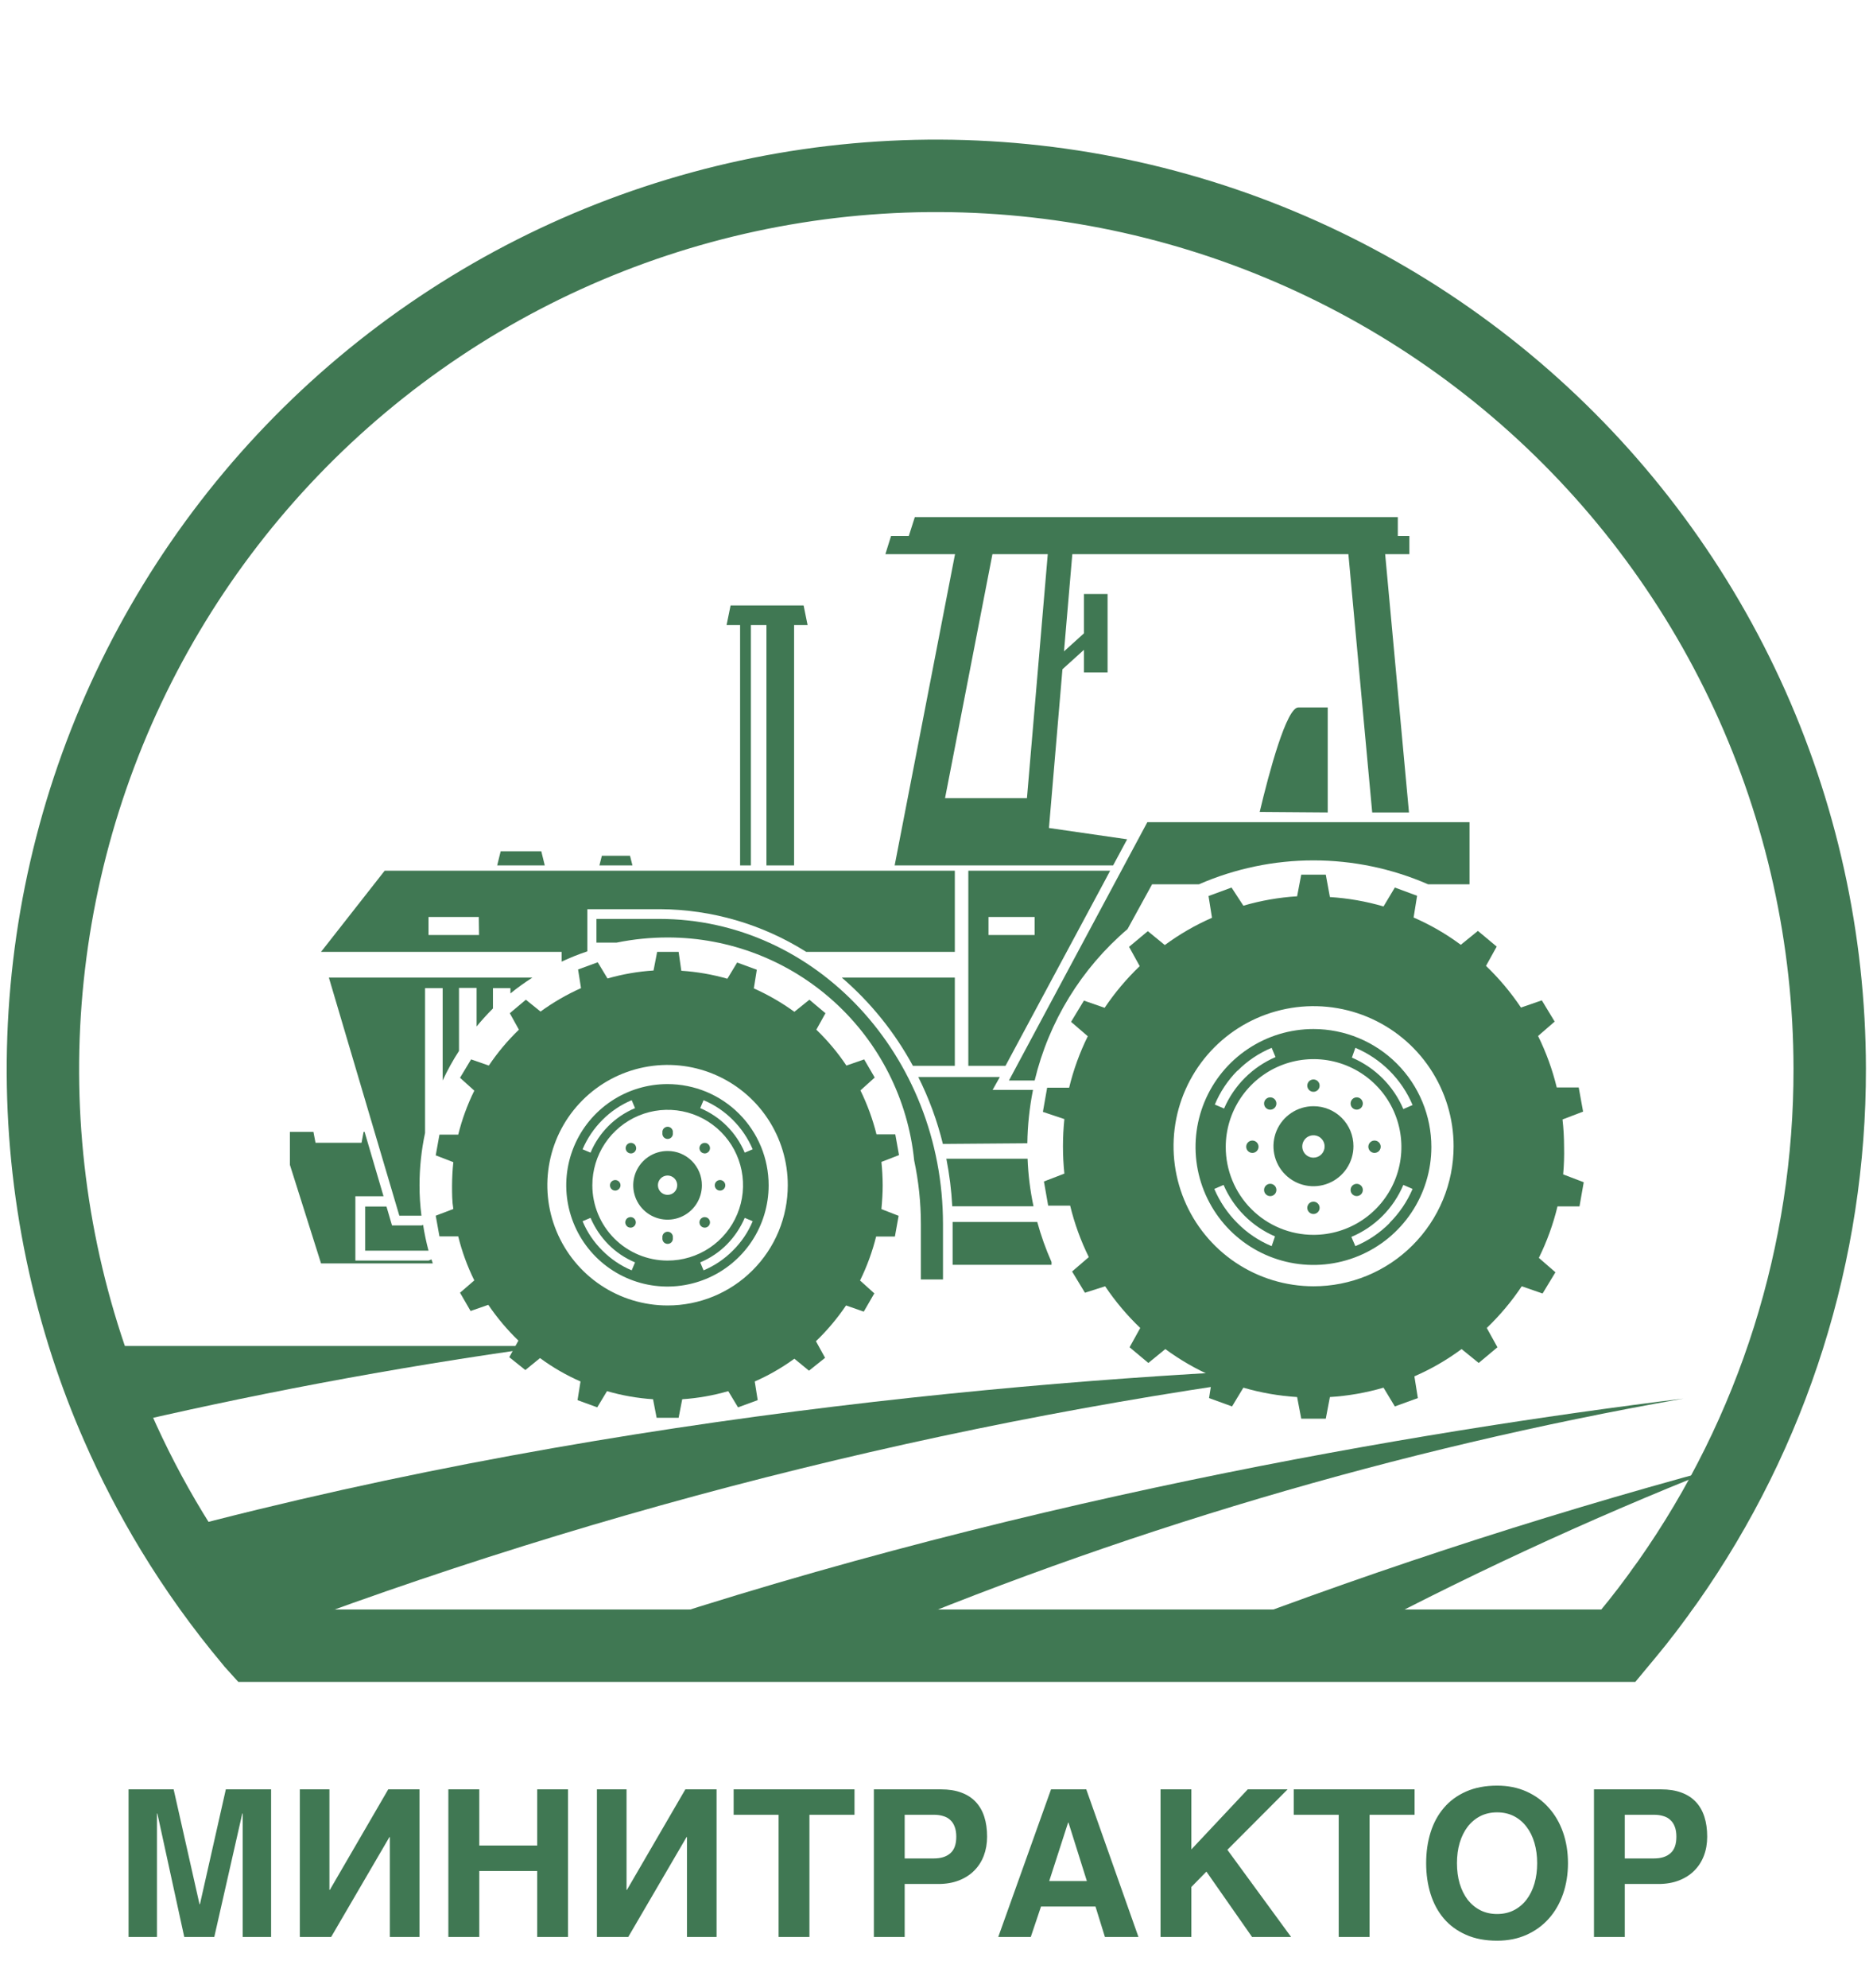 <svg width="82" height="87" viewBox="0 0 82 87" fill="none" xmlns="http://www.w3.org/2000/svg">
<path d="M80.105 46.748C80.12 54.795 77.64 62.648 73.006 69.228L72.747 69.582C72.663 69.706 72.578 69.824 72.488 69.942C72.398 70.061 72.291 70.207 72.19 70.342C72.089 70.477 72.038 70.544 71.959 70.64L71.689 70.989C71.413 71.332 71.126 71.676 70.85 72.008H11.133C11.071 71.94 11.009 71.867 10.953 71.794C9.691 70.288 8.545 68.689 7.525 67.01V67.01C6.625 65.528 5.826 63.989 5.132 62.4C4.637 61.275 4.186 60.093 3.798 58.9C2.049 53.526 1.486 47.837 2.147 42.224C2.808 36.612 4.678 31.209 7.629 26.389C10.579 21.568 14.539 17.444 19.237 14.301C23.934 11.158 29.257 9.07 34.839 8.181C40.421 7.292 46.13 7.623 51.572 9.152C57.013 10.681 62.059 13.37 66.361 17.036C70.663 20.701 74.12 25.256 76.493 30.385C78.865 35.514 80.097 41.097 80.105 46.748V46.748Z" stroke="#407853" stroke-width="3.17" stroke-miterlimit="10"/>
<path d="M58.128 35.548V30.955H56.839C56.326 30.955 55.566 33.77 55.15 35.526L58.128 35.548Z" fill="#407853"/>
<path d="M48.732 37.867L49.346 36.724L45.923 36.229L46.514 29.284L47.454 28.434V29.419H48.49V25.991H47.454V27.713L46.582 28.501L46.992 23.712H45.917L44.96 34.923H41.374L43.553 23.712H41.915L39.168 37.867H48.732Z" fill="#407853"/>
<path d="M61.685 35.548L60.593 23.712H58.983L60.075 35.548H61.685Z" fill="#407853"/>
<path d="M23.85 37.867L23.698 37.248H21.919L21.767 37.867H23.85Z" fill="#407853"/>
<path d="M27.689 37.867L27.582 37.445H26.349L26.242 37.867H27.689Z" fill="#407853"/>
<path d="M32.874 27.083H32.401V37.867H32.874V27.083Z" fill="#407853"/>
<path d="M34.765 27.083H33.555V37.867H34.765V27.083Z" fill="#407853"/>
<path d="M61.196 23.453V22.626H40.051L39.787 23.453H39.01L38.762 24.247H61.702V23.453H61.196Z" fill="#407853"/>
<path d="M18.451 53.62H17.162L17.072 53.311L16.92 52.793H15.986V54.724H18.761C18.665 54.363 18.586 53.997 18.524 53.598L18.451 53.62Z" fill="#407853"/>
<path d="M18.761 55.157H15.558V52.343H16.791L15.963 49.529H15.918L15.828 50.002H13.813L13.723 49.529H12.692V50.969L14.055 55.281H18.947L18.89 55.106L18.761 55.157Z" fill="#407853"/>
<path d="M23.309 42.775H14.398L17.483 53.193H18.451C18.395 52.752 18.366 52.309 18.367 51.864C18.367 51.094 18.448 50.327 18.609 49.574V43.236H19.38V47.277C19.588 46.83 19.827 46.397 20.095 45.983V43.225H20.866V44.913C21.091 44.639 21.33 44.376 21.581 44.126V43.236H22.347V43.467C22.654 43.218 22.976 42.987 23.309 42.775Z" fill="#407853"/>
<path d="M28.871 40.208H26.113V41.244H26.997C27.738 41.093 28.492 41.018 29.248 41.019C31.934 41.023 34.523 42.024 36.513 43.827C38.504 45.63 39.754 48.106 40.023 50.778C40.218 51.692 40.316 52.624 40.316 53.559V55.984H41.284V53.559C41.284 46.197 35.717 40.208 28.871 40.208Z" fill="#407853"/>
<path d="M35.356 27.348H31.81L31.985 26.492H35.182L35.356 27.348Z" fill="#407853"/>
<path d="M38.644 51.864C38.642 51.522 38.624 51.18 38.588 50.84L39.359 50.542L39.196 49.636H38.374C38.207 48.971 37.971 48.326 37.67 47.711L38.295 47.148L37.833 46.354L37.056 46.624C36.675 46.055 36.233 45.529 35.739 45.054L36.139 44.334L35.435 43.743L34.777 44.272C34.223 43.87 33.628 43.527 33.003 43.248L33.133 42.431L32.272 42.116L31.844 42.825C31.186 42.637 30.511 42.52 29.828 42.476L29.71 41.649H28.77L28.612 42.465C27.93 42.508 27.254 42.626 26.597 42.814L26.169 42.105L25.308 42.42L25.437 43.236C24.812 43.515 24.218 43.859 23.664 44.261L23.022 43.743L22.319 44.334L22.718 45.054C22.224 45.529 21.783 46.055 21.401 46.624L20.624 46.354L20.14 47.159L20.765 47.722C20.462 48.336 20.226 48.982 20.061 49.647H19.239L19.076 50.553L19.847 50.851C19.811 51.191 19.793 51.533 19.791 51.876C19.791 52.219 19.791 52.562 19.847 52.9L19.076 53.193L19.239 54.099H20.061C20.225 54.764 20.461 55.41 20.765 56.024L20.14 56.564L20.602 57.363L21.378 57.093C21.762 57.659 22.203 58.184 22.696 58.658L22.296 59.384L23 59.947L23.642 59.423C24.193 59.829 24.788 60.173 25.415 60.447L25.285 61.264L26.147 61.579L26.575 60.87C27.232 61.06 27.907 61.179 28.59 61.224L28.747 62.035H29.71L29.868 61.224C30.55 61.179 31.226 61.06 31.883 60.87L32.311 61.579L33.172 61.264L33.043 60.447C33.655 60.179 34.236 59.845 34.777 59.451L35.418 59.975L36.122 59.412L35.722 58.686C36.215 58.212 36.657 57.687 37.04 57.121L37.816 57.391L38.278 56.592L37.653 56.029C37.955 55.414 38.191 54.769 38.357 54.104H39.179L39.342 53.198L38.588 52.906C38.621 52.551 38.644 52.208 38.644 51.864ZM29.226 57.121C28.185 57.121 27.167 56.812 26.301 56.234C25.435 55.655 24.761 54.833 24.363 53.871C23.964 52.909 23.86 51.851 24.064 50.83C24.267 49.809 24.769 48.871 25.506 48.136C26.243 47.4 27.181 46.899 28.203 46.697C29.224 46.494 30.282 46.599 31.244 46.998C32.206 47.398 33.028 48.073 33.605 48.939C34.183 49.805 34.491 50.823 34.489 51.864C34.489 52.555 34.353 53.239 34.089 53.877C33.824 54.516 33.436 55.095 32.947 55.583C32.459 56.072 31.878 56.459 31.24 56.723C30.601 56.986 29.917 57.122 29.226 57.121Z" fill="#407853"/>
<path d="M29.226 47.435C28.349 47.434 27.492 47.693 26.763 48.179C26.034 48.665 25.465 49.356 25.129 50.165C24.793 50.975 24.704 51.865 24.875 52.725C25.045 53.585 25.466 54.374 26.086 54.995C26.705 55.614 27.494 56.037 28.354 56.208C29.214 56.38 30.105 56.292 30.915 55.957C31.724 55.622 32.417 55.054 32.904 54.326C33.391 53.597 33.651 52.741 33.651 51.864C33.651 51.283 33.538 50.707 33.316 50.17C33.093 49.632 32.768 49.144 32.357 48.733C31.946 48.321 31.458 47.995 30.921 47.772C30.383 47.55 29.808 47.435 29.226 47.435ZM30.802 48.139C31.283 48.341 31.719 48.635 32.086 49.005C32.455 49.373 32.749 49.809 32.953 50.288L32.604 50.435C32.235 49.555 31.535 48.856 30.656 48.487L30.802 48.139ZM26.372 49.005C26.739 48.635 27.175 48.341 27.655 48.139L27.802 48.487C26.922 48.856 26.223 49.555 25.854 50.435L25.505 50.288C25.709 49.809 26.003 49.373 26.372 49.005ZM27.655 55.585C27.175 55.383 26.739 55.088 26.372 54.718C26.001 54.352 25.706 53.916 25.505 53.435L25.854 53.288C26.04 53.722 26.305 54.117 26.637 54.453C26.97 54.788 27.366 55.054 27.802 55.236L27.655 55.585ZM25.933 51.864C25.932 51.212 26.124 50.573 26.486 50.03C26.849 49.487 27.364 49.063 27.967 48.813C28.57 48.562 29.233 48.497 29.874 48.624C30.514 48.751 31.103 49.065 31.564 49.527C32.026 49.988 32.34 50.576 32.467 51.217C32.594 51.857 32.529 52.521 32.278 53.123C32.028 53.726 31.604 54.241 31.061 54.603C30.517 54.965 29.879 55.158 29.226 55.157C28.353 55.157 27.515 54.81 26.897 54.193C26.28 53.575 25.933 52.738 25.933 51.864ZM32.086 54.718C31.719 55.088 31.283 55.383 30.802 55.585L30.656 55.236C31.092 55.054 31.488 54.788 31.821 54.453C32.152 54.117 32.418 53.722 32.604 53.288L32.953 53.435C32.752 53.916 32.457 54.352 32.086 54.718Z" fill="#407853"/>
<path d="M29.457 49.568C29.462 49.601 29.46 49.635 29.451 49.667C29.442 49.699 29.426 49.729 29.404 49.754C29.383 49.779 29.356 49.8 29.325 49.814C29.295 49.828 29.262 49.835 29.229 49.835C29.195 49.835 29.163 49.828 29.132 49.814C29.102 49.8 29.075 49.779 29.053 49.754C29.032 49.729 29.016 49.699 29.007 49.667C28.998 49.635 28.996 49.601 29.001 49.568C28.996 49.535 28.998 49.502 29.007 49.469C29.016 49.437 29.032 49.408 29.053 49.382C29.075 49.357 29.102 49.337 29.132 49.323C29.163 49.309 29.195 49.301 29.229 49.301C29.262 49.301 29.295 49.309 29.325 49.323C29.356 49.337 29.383 49.357 29.404 49.382C29.426 49.408 29.442 49.437 29.451 49.469C29.46 49.502 29.462 49.535 29.457 49.568Z" fill="#407853"/>
<path d="M29.457 54.161C29.462 54.194 29.46 54.227 29.451 54.259C29.442 54.291 29.426 54.321 29.404 54.347C29.383 54.372 29.356 54.392 29.325 54.406C29.295 54.42 29.262 54.427 29.229 54.427C29.195 54.427 29.163 54.42 29.132 54.406C29.102 54.392 29.075 54.372 29.053 54.347C29.032 54.321 29.016 54.291 29.007 54.259C28.998 54.227 28.996 54.194 29.001 54.161C28.996 54.128 28.998 54.094 29.007 54.062C29.016 54.03 29.032 54 29.053 53.975C29.075 53.95 29.102 53.929 29.132 53.915C29.163 53.901 29.195 53.894 29.229 53.894C29.262 53.894 29.295 53.901 29.325 53.915C29.356 53.929 29.383 53.95 29.404 53.975C29.426 54 29.442 54.03 29.451 54.062C29.46 54.094 29.462 54.128 29.457 54.161Z" fill="#407853"/>
<path d="M31.523 52.095C31.65 52.095 31.754 51.992 31.754 51.864C31.754 51.737 31.65 51.633 31.523 51.633C31.395 51.633 31.292 51.737 31.292 51.864C31.292 51.992 31.395 52.095 31.523 52.095Z" fill="#407853"/>
<path d="M26.935 52.095C26.874 52.095 26.815 52.071 26.772 52.028C26.728 51.984 26.704 51.925 26.704 51.864C26.704 51.803 26.728 51.744 26.772 51.701C26.815 51.658 26.874 51.633 26.935 51.633C26.996 51.633 27.055 51.658 27.098 51.701C27.141 51.744 27.166 51.803 27.166 51.864C27.164 51.925 27.14 51.983 27.096 52.026C27.053 52.069 26.996 52.094 26.935 52.095Z" fill="#407853"/>
<path d="M31.016 50.401C30.984 50.433 30.943 50.455 30.898 50.464C30.853 50.473 30.807 50.468 30.765 50.451C30.723 50.434 30.686 50.404 30.661 50.366C30.636 50.328 30.622 50.283 30.622 50.238C30.622 50.192 30.636 50.148 30.661 50.11C30.686 50.072 30.723 50.042 30.765 50.025C30.807 50.007 30.853 50.003 30.898 50.011C30.943 50.02 30.984 50.042 31.016 50.075C31.038 50.096 31.055 50.121 31.066 50.15C31.078 50.178 31.084 50.208 31.084 50.238C31.084 50.268 31.078 50.298 31.066 50.326C31.055 50.354 31.038 50.38 31.016 50.401Z" fill="#407853"/>
<path d="M27.768 53.648C27.736 53.681 27.695 53.703 27.65 53.712C27.605 53.721 27.559 53.716 27.517 53.699C27.474 53.681 27.438 53.651 27.413 53.614C27.388 53.575 27.374 53.531 27.374 53.485C27.374 53.44 27.388 53.395 27.413 53.357C27.438 53.319 27.474 53.29 27.517 53.272C27.559 53.255 27.605 53.25 27.65 53.259C27.695 53.268 27.736 53.29 27.768 53.322C27.79 53.343 27.806 53.369 27.818 53.397C27.83 53.425 27.836 53.455 27.836 53.485C27.836 53.516 27.83 53.546 27.818 53.574C27.806 53.602 27.79 53.627 27.768 53.648Z" fill="#407853"/>
<path d="M30.69 53.648C30.657 53.616 30.635 53.575 30.627 53.53C30.618 53.486 30.622 53.439 30.64 53.397C30.657 53.355 30.687 53.319 30.725 53.294C30.763 53.268 30.807 53.255 30.853 53.255C30.898 53.255 30.943 53.268 30.981 53.294C31.019 53.319 31.049 53.355 31.066 53.397C31.084 53.439 31.088 53.486 31.079 53.53C31.07 53.575 31.048 53.616 31.016 53.648C30.995 53.67 30.969 53.687 30.941 53.699C30.913 53.71 30.883 53.716 30.853 53.716C30.823 53.716 30.793 53.71 30.765 53.699C30.736 53.687 30.711 53.67 30.69 53.648Z" fill="#407853"/>
<path d="M27.458 50.401C27.426 50.369 27.404 50.328 27.395 50.283C27.386 50.238 27.391 50.192 27.409 50.15C27.426 50.107 27.456 50.071 27.494 50.046C27.531 50.021 27.576 50.007 27.622 50.007C27.667 50.007 27.712 50.021 27.75 50.046C27.788 50.071 27.817 50.107 27.835 50.15C27.852 50.192 27.857 50.238 27.848 50.283C27.839 50.328 27.817 50.369 27.785 50.401C27.764 50.422 27.738 50.439 27.71 50.451C27.682 50.463 27.652 50.469 27.622 50.469C27.591 50.469 27.561 50.463 27.533 50.451C27.505 50.439 27.48 50.422 27.458 50.401Z" fill="#407853"/>
<path d="M29.226 50.362C28.929 50.362 28.638 50.45 28.391 50.615C28.144 50.78 27.951 51.015 27.837 51.289C27.724 51.564 27.694 51.866 27.752 52.157C27.81 52.449 27.953 52.717 28.163 52.927C28.373 53.137 28.641 53.28 28.933 53.338C29.224 53.396 29.527 53.366 29.801 53.253C30.076 53.139 30.311 52.946 30.476 52.699C30.641 52.452 30.729 52.161 30.729 51.864C30.73 51.667 30.692 51.471 30.616 51.288C30.541 51.106 30.43 50.94 30.291 50.8C30.151 50.66 29.985 50.55 29.802 50.474C29.619 50.399 29.424 50.361 29.226 50.362ZM29.226 52.281C29.142 52.281 29.06 52.256 28.991 52.209C28.921 52.163 28.867 52.096 28.835 52.019C28.804 51.941 28.796 51.856 28.812 51.774C28.829 51.692 28.87 51.617 28.93 51.558C28.989 51.499 29.065 51.46 29.147 51.444C29.229 51.428 29.314 51.438 29.392 51.47C29.469 51.503 29.534 51.558 29.58 51.628C29.626 51.699 29.649 51.781 29.648 51.864C29.648 51.919 29.637 51.974 29.616 52.025C29.595 52.076 29.564 52.122 29.524 52.161C29.485 52.2 29.438 52.23 29.387 52.251C29.336 52.271 29.281 52.282 29.226 52.281Z" fill="#407853"/>
<path d="M41.802 38.098H16.841L14.055 41.649H24.587V42.077C24.954 41.905 25.33 41.755 25.713 41.627V39.781H28.899C31.164 39.794 33.38 40.441 35.295 41.649H41.802V38.098ZM20.973 40.912H18.761V40.124H20.962L20.973 40.912Z" fill="#407853"/>
<path d="M41.802 42.775H36.854C38.118 43.862 39.172 45.17 39.967 46.636H41.802V42.775Z" fill="#407853"/>
<path d="M42.393 38.098V46.636H44.02L48.394 38.492L48.602 38.098H42.393ZM45.298 40.912H43.277V40.124H45.298V40.912Z" fill="#407853"/>
<path d="M49.363 40.653L50.438 38.694H52.487C54.07 38.004 55.778 37.647 57.505 37.647C59.233 37.647 60.941 38.004 62.524 38.694H64.337V35.976H50.23L48.772 38.694L44.172 47.277H45.298C45.918 44.695 47.341 42.376 49.363 40.653Z" fill="#407853"/>
<path d="M68.475 50.176C68.475 49.777 68.452 49.379 68.407 48.983L69.308 48.639L69.116 47.581H68.154C67.965 46.803 67.691 46.048 67.337 45.33L68.064 44.7L67.501 43.771L66.589 44.086C66.145 43.425 65.632 42.813 65.057 42.263L65.525 41.418L64.703 40.732L63.954 41.34C63.313 40.864 62.62 40.464 61.888 40.146L62.04 39.195L61.066 38.835L60.571 39.662C59.806 39.438 59.019 39.301 58.223 39.251L58.043 38.272H56.968L56.788 39.218C55.991 39.267 55.202 39.405 54.435 39.629L53.917 38.835L52.909 39.206L53.061 40.158C52.33 40.478 51.637 40.878 50.995 41.351L50.252 40.743L49.43 41.429L49.897 42.274C49.321 42.825 48.806 43.436 48.361 44.097L47.454 43.782L46.891 44.711L47.623 45.341C47.269 46.059 46.995 46.814 46.807 47.593H45.844L45.658 48.651L46.598 48.966C46.516 49.759 46.516 50.559 46.598 51.352L45.703 51.696L45.889 52.754H46.852C47.04 53.532 47.314 54.287 47.668 55.005L46.936 55.635L47.499 56.564L48.383 56.282C48.828 56.944 49.343 57.555 49.92 58.106L49.453 58.95L50.275 59.637L51.018 59.029C51.66 59.502 52.353 59.902 53.084 60.222L52.932 61.173L53.939 61.539L54.435 60.718C55.202 60.941 55.991 61.079 56.788 61.128L56.968 62.074H58.043L58.223 61.128C59.019 61.079 59.806 60.941 60.571 60.718L61.066 61.539L62.074 61.173L61.922 60.222C62.654 59.905 63.347 59.504 63.988 59.029L64.737 59.637L65.558 58.95L65.091 58.106C65.666 57.555 66.179 56.944 66.622 56.282L67.534 56.598L68.097 55.669L67.371 55.039C67.725 54.321 67.999 53.566 68.187 52.787H69.15L69.336 51.729L68.435 51.386C68.472 50.984 68.485 50.58 68.475 50.176ZM57.503 56.282C56.29 56.281 55.106 55.921 54.098 55.247C53.091 54.573 52.306 53.615 51.843 52.495C51.38 51.375 51.259 50.143 51.496 48.954C51.733 47.766 52.318 46.674 53.175 45.817C54.033 44.961 55.125 44.378 56.314 44.142C57.503 43.906 58.736 44.027 59.856 44.491C60.975 44.955 61.933 45.741 62.606 46.749C63.279 47.757 63.639 48.941 63.639 50.153C63.639 50.959 63.48 51.756 63.172 52.5C62.863 53.244 62.411 53.92 61.841 54.489C61.271 55.059 60.595 55.51 59.85 55.818C59.106 56.125 58.308 56.283 57.503 56.282Z" fill="#407853"/>
<path d="M57.503 45.026C56.482 45.026 55.484 45.329 54.635 45.896C53.786 46.463 53.124 47.269 52.733 48.212C52.343 49.155 52.24 50.193 52.44 51.194C52.639 52.195 53.131 53.115 53.852 53.837C54.575 54.558 55.494 55.05 56.496 55.249C57.497 55.448 58.535 55.346 59.478 54.955C60.422 54.565 61.228 53.903 61.795 53.054C62.362 52.206 62.665 51.208 62.665 50.187C62.665 48.818 62.121 47.505 61.153 46.538C60.185 45.57 58.872 45.026 57.503 45.026ZM59.338 45.848C60.468 46.324 61.367 47.223 61.843 48.352L61.438 48.527C61.006 47.514 60.199 46.707 59.186 46.276L59.338 45.848ZM54.176 46.855C54.603 46.423 55.112 46.081 55.673 45.848L55.842 46.253C54.832 46.689 54.026 47.494 53.59 48.504L53.185 48.33C53.416 47.775 53.753 47.271 54.176 46.844V46.855ZM55.673 54.526C55.112 54.293 54.603 53.951 54.176 53.519C53.745 53.09 53.401 52.581 53.162 52.022L53.568 51.847C54.004 52.857 54.809 53.663 55.819 54.099L55.673 54.526ZM53.663 50.187C53.663 49.427 53.889 48.683 54.312 48.051C54.735 47.419 55.335 46.926 56.038 46.635C56.741 46.344 57.514 46.269 58.261 46.417C59.007 46.566 59.692 46.933 60.229 47.471C60.767 48.009 61.132 48.695 61.28 49.441C61.428 50.187 61.351 50.96 61.059 51.662C60.767 52.364 60.273 52.964 59.64 53.386C59.007 53.808 58.263 54.032 57.503 54.031C56.997 54.031 56.496 53.931 56.03 53.737C55.563 53.544 55.139 53.259 54.782 52.901C54.425 52.543 54.143 52.118 53.951 51.65C53.759 51.182 53.661 50.681 53.663 50.176V50.187ZM60.835 53.519C60.407 53.949 59.898 54.292 59.338 54.526L59.163 54.121C59.673 53.908 60.136 53.596 60.526 53.204C60.914 52.815 61.224 52.354 61.438 51.847L61.843 52.022C61.605 52.577 61.263 53.082 60.835 53.508V53.519Z" fill="#407853"/>
<path d="M57.503 47.773C57.652 47.773 57.773 47.652 57.773 47.502C57.773 47.353 57.652 47.232 57.503 47.232C57.353 47.232 57.233 47.353 57.233 47.502C57.233 47.652 57.353 47.773 57.503 47.773Z" fill="#407853"/>
<path d="M57.503 53.119C57.652 53.119 57.773 52.998 57.773 52.849C57.773 52.7 57.652 52.579 57.503 52.579C57.353 52.579 57.233 52.7 57.233 52.849C57.233 52.998 57.353 53.119 57.503 53.119Z" fill="#407853"/>
<path d="M60.182 50.446C60.129 50.447 60.076 50.432 60.031 50.403C59.986 50.374 59.95 50.333 59.929 50.283C59.907 50.234 59.901 50.179 59.911 50.127C59.921 50.074 59.946 50.025 59.984 49.987C60.021 49.949 60.069 49.922 60.122 49.911C60.175 49.901 60.229 49.906 60.279 49.926C60.328 49.946 60.371 49.981 60.401 50.025C60.431 50.07 60.447 50.122 60.447 50.176C60.447 50.246 60.419 50.314 60.37 50.365C60.32 50.415 60.253 50.444 60.182 50.446Z" fill="#407853"/>
<path d="M54.829 50.446C54.978 50.446 55.099 50.325 55.099 50.176C55.099 50.027 54.978 49.906 54.829 49.906C54.679 49.906 54.559 50.027 54.559 50.176C54.559 50.325 54.679 50.446 54.829 50.446Z" fill="#407853"/>
<path d="M59.586 48.476C59.535 48.525 59.468 48.553 59.397 48.553C59.327 48.553 59.259 48.525 59.208 48.476C59.183 48.451 59.163 48.421 59.15 48.388C59.136 48.355 59.129 48.32 59.129 48.285C59.129 48.249 59.136 48.214 59.15 48.181C59.163 48.148 59.183 48.118 59.208 48.093C59.233 48.068 59.262 48.048 59.295 48.035C59.327 48.021 59.362 48.014 59.397 48.014C59.432 48.014 59.467 48.021 59.499 48.035C59.532 48.048 59.561 48.068 59.586 48.093C59.611 48.118 59.631 48.148 59.644 48.181C59.658 48.214 59.665 48.249 59.665 48.285C59.665 48.32 59.658 48.355 59.644 48.388C59.631 48.421 59.611 48.451 59.586 48.476Z" fill="#407853"/>
<path d="M55.611 52.337C55.76 52.337 55.881 52.216 55.881 52.067C55.881 51.918 55.76 51.797 55.611 51.797C55.462 51.797 55.341 51.918 55.341 52.067C55.341 52.216 55.462 52.337 55.611 52.337Z" fill="#407853"/>
<path d="M59.208 52.258C59.183 52.233 59.163 52.203 59.15 52.171C59.136 52.138 59.129 52.102 59.129 52.067C59.129 52.031 59.136 51.996 59.15 51.963C59.163 51.931 59.183 51.901 59.208 51.876C59.259 51.827 59.327 51.799 59.397 51.799C59.468 51.799 59.535 51.827 59.586 51.876C59.611 51.901 59.631 51.931 59.644 51.963C59.658 51.996 59.665 52.031 59.665 52.067C59.665 52.102 59.658 52.138 59.644 52.171C59.631 52.203 59.611 52.233 59.586 52.258C59.535 52.307 59.468 52.335 59.397 52.335C59.327 52.335 59.259 52.307 59.208 52.258Z" fill="#407853"/>
<path d="M55.611 48.555C55.76 48.555 55.881 48.434 55.881 48.285C55.881 48.136 55.76 48.015 55.611 48.015C55.462 48.015 55.341 48.136 55.341 48.285C55.341 48.434 55.462 48.555 55.611 48.555Z" fill="#407853"/>
<path d="M57.503 48.403C57.156 48.403 56.818 48.506 56.53 48.698C56.242 48.89 56.018 49.164 55.885 49.483C55.753 49.803 55.718 50.155 55.786 50.495C55.853 50.834 56.02 51.146 56.265 51.391C56.51 51.636 56.822 51.803 57.161 51.87C57.501 51.938 57.853 51.903 58.173 51.77C58.493 51.638 58.766 51.414 58.958 51.126C59.151 50.838 59.254 50.499 59.254 50.153C59.254 49.923 59.209 49.695 59.122 49.483C59.034 49.27 58.905 49.077 58.742 48.914C58.58 48.751 58.386 48.622 58.174 48.535C57.961 48.447 57.733 48.402 57.503 48.403ZM57.503 50.654C57.406 50.654 57.311 50.626 57.231 50.572C57.15 50.518 57.087 50.441 57.05 50.352C57.013 50.263 57.004 50.164 57.022 50.069C57.041 49.974 57.088 49.887 57.156 49.818C57.225 49.75 57.312 49.703 57.407 49.684C57.502 49.666 57.601 49.675 57.69 49.712C57.78 49.749 57.856 49.812 57.91 49.893C57.964 49.973 57.992 50.068 57.992 50.165C57.992 50.294 57.941 50.419 57.849 50.511C57.757 50.603 57.633 50.654 57.503 50.654Z" fill="#407853"/>
<path d="M44.988 50.699H41.431C41.566 51.386 41.653 52.082 41.69 52.782H45.247C45.101 52.096 45.014 51.4 44.988 50.699Z" fill="#407853"/>
<path d="M44.977 50.024C44.988 49.239 45.071 48.458 45.225 47.688H43.457L43.773 47.125H40.203C40.67 48.058 41.031 49.039 41.279 50.052L44.977 50.024Z" fill="#407853"/>
<path d="M45.411 53.468H41.706C41.706 53.502 41.706 53.536 41.706 53.57V55.343H46.035V55.219C45.784 54.652 45.575 54.067 45.411 53.468Z" fill="#407853"/>
<path d="M73.699 61.196C61.166 63.402 48.926 67.028 37.214 72.002H25.421C43.784 65.687 62.119 62.626 73.699 61.196Z" fill="#407853"/>
<path d="M75.179 64.247C69.467 66.508 63.89 69.097 58.477 72.002H51.581C59.301 68.995 67.179 66.406 75.179 64.247Z" fill="#407853"/>
<path d="M73.006 69.228L72.747 69.582C72.663 69.706 72.578 69.824 72.488 69.942C72.398 70.061 72.291 70.207 72.19 70.342C72.089 70.477 72.038 70.545 71.959 70.64L71.689 70.989C71.413 71.332 71.126 71.676 70.85 72.008H67.923C69.679 71.006 71.368 70.077 73.006 69.228Z" fill="#407853"/>
<path d="M59.844 59.761C43.12 61.742 26.704 65.782 10.97 71.788C9.708 70.283 8.562 68.683 7.541 67.004C27.458 61.703 47.465 60.16 59.844 59.761Z" fill="#407853"/>
<path d="M24.013 58.894C16.959 59.862 10.61 61.112 5.149 62.395C4.654 61.269 4.203 60.087 3.815 58.894H24.013Z" fill="#407853"/>
<path d="M5.628 78.294H7.602L8.735 83.321H8.753L9.887 78.294H11.869V84.754H10.625V79.353H10.607L9.381 84.754H8.067L6.89 79.353H6.872V84.754H5.628V78.294ZM13.126 78.294H14.422V82.693H14.44L16.997 78.294H18.364V84.754H17.067V80.381H17.05L14.497 84.754H13.126V78.294ZM19.629 78.294H20.983V80.751H23.519V78.294H24.868V84.754H23.519V81.867H20.983V84.754H19.629V78.294ZM26.133 78.294H27.43V82.693H27.447L30.005 78.294H31.372V84.754H30.075V80.381H30.058L27.504 84.754H26.133V78.294ZM32.119 78.294H37.41V79.406H35.437V84.754H34.087V79.406H32.119V78.294ZM38.258 78.294H41.193C41.536 78.294 41.834 78.341 42.085 78.435C42.34 78.528 42.551 78.665 42.718 78.843C42.885 79.022 43.01 79.239 43.092 79.494C43.174 79.749 43.215 80.039 43.215 80.364C43.215 80.665 43.166 80.944 43.07 81.199C42.973 81.451 42.833 81.669 42.648 81.853C42.466 82.035 42.244 82.177 41.98 82.28C41.716 82.382 41.417 82.434 41.084 82.434H39.607V84.754H38.258V78.294ZM39.607 81.317H40.886C41.19 81.317 41.429 81.243 41.602 81.093C41.778 80.944 41.866 80.701 41.866 80.364C41.866 80.194 41.842 80.049 41.795 79.929C41.752 79.809 41.687 79.71 41.602 79.634C41.52 79.555 41.417 79.498 41.294 79.463C41.174 79.425 41.038 79.406 40.886 79.406H39.607V81.317ZM46.014 78.294H47.557L49.842 84.754H48.374L47.961 83.422H45.575L45.127 84.754H43.703L46.014 78.294ZM45.935 82.306H47.583L46.779 79.749H46.761L45.935 82.306ZM50.809 78.294H52.158V80.922L54.627 78.294H56.372L53.735 80.939L56.526 84.754H54.816L52.817 81.893L52.158 82.565V84.754H50.809V78.294ZM56.64 78.294H61.931V79.406H59.958V84.754H58.609V79.406H56.64V78.294ZM62.437 81.524C62.437 81.04 62.501 80.592 62.63 80.179C62.759 79.766 62.952 79.409 63.21 79.107C63.468 78.802 63.791 78.564 64.181 78.391C64.571 78.218 65.025 78.131 65.543 78.131C66.021 78.131 66.452 78.218 66.835 78.391C67.219 78.564 67.544 78.802 67.811 79.107C68.081 79.409 68.287 79.766 68.431 80.179C68.574 80.592 68.646 81.04 68.646 81.524C68.646 82.004 68.574 82.453 68.431 82.869C68.287 83.282 68.081 83.641 67.811 83.945C67.544 84.247 67.219 84.484 66.835 84.657C66.452 84.83 66.021 84.916 65.543 84.916C65.025 84.916 64.571 84.83 64.181 84.657C63.791 84.484 63.468 84.247 63.21 83.945C62.952 83.641 62.759 83.282 62.63 82.869C62.501 82.453 62.437 82.004 62.437 81.524ZM65.543 83.748C65.819 83.748 66.065 83.692 66.282 83.581C66.499 83.469 66.682 83.315 66.831 83.119C66.983 82.92 67.099 82.686 67.178 82.416C67.257 82.144 67.297 81.846 67.297 81.524C67.297 81.202 67.257 80.906 67.178 80.636C67.099 80.364 66.983 80.129 66.831 79.933C66.682 79.734 66.499 79.579 66.282 79.467C66.065 79.356 65.819 79.3 65.543 79.3C65.268 79.3 65.022 79.356 64.805 79.467C64.588 79.579 64.404 79.734 64.251 79.933C64.102 80.129 63.986 80.364 63.904 80.636C63.825 80.906 63.786 81.202 63.786 81.524C63.786 81.846 63.825 82.144 63.904 82.416C63.986 82.686 64.102 82.92 64.251 83.119C64.404 83.315 64.588 83.469 64.805 83.581C65.022 83.692 65.268 83.748 65.543 83.748ZM69.784 78.294H72.72C73.062 78.294 73.36 78.341 73.612 78.435C73.867 78.528 74.078 78.665 74.245 78.843C74.412 79.022 74.536 79.239 74.618 79.494C74.7 79.749 74.741 80.039 74.741 80.364C74.741 80.665 74.693 80.944 74.596 81.199C74.499 81.451 74.359 81.669 74.174 81.853C73.993 82.035 73.77 82.177 73.506 82.28C73.243 82.382 72.944 82.434 72.61 82.434H71.133V84.754H69.784V78.294ZM71.133 81.317H72.412C72.717 81.317 72.956 81.243 73.128 81.093C73.304 80.944 73.392 80.701 73.392 80.364C73.392 80.194 73.369 80.049 73.322 79.929C73.278 79.809 73.213 79.71 73.128 79.634C73.046 79.555 72.944 79.498 72.821 79.463C72.701 79.425 72.564 79.406 72.412 79.406H71.133V81.317Z" fill="#407853"/>
</svg>
